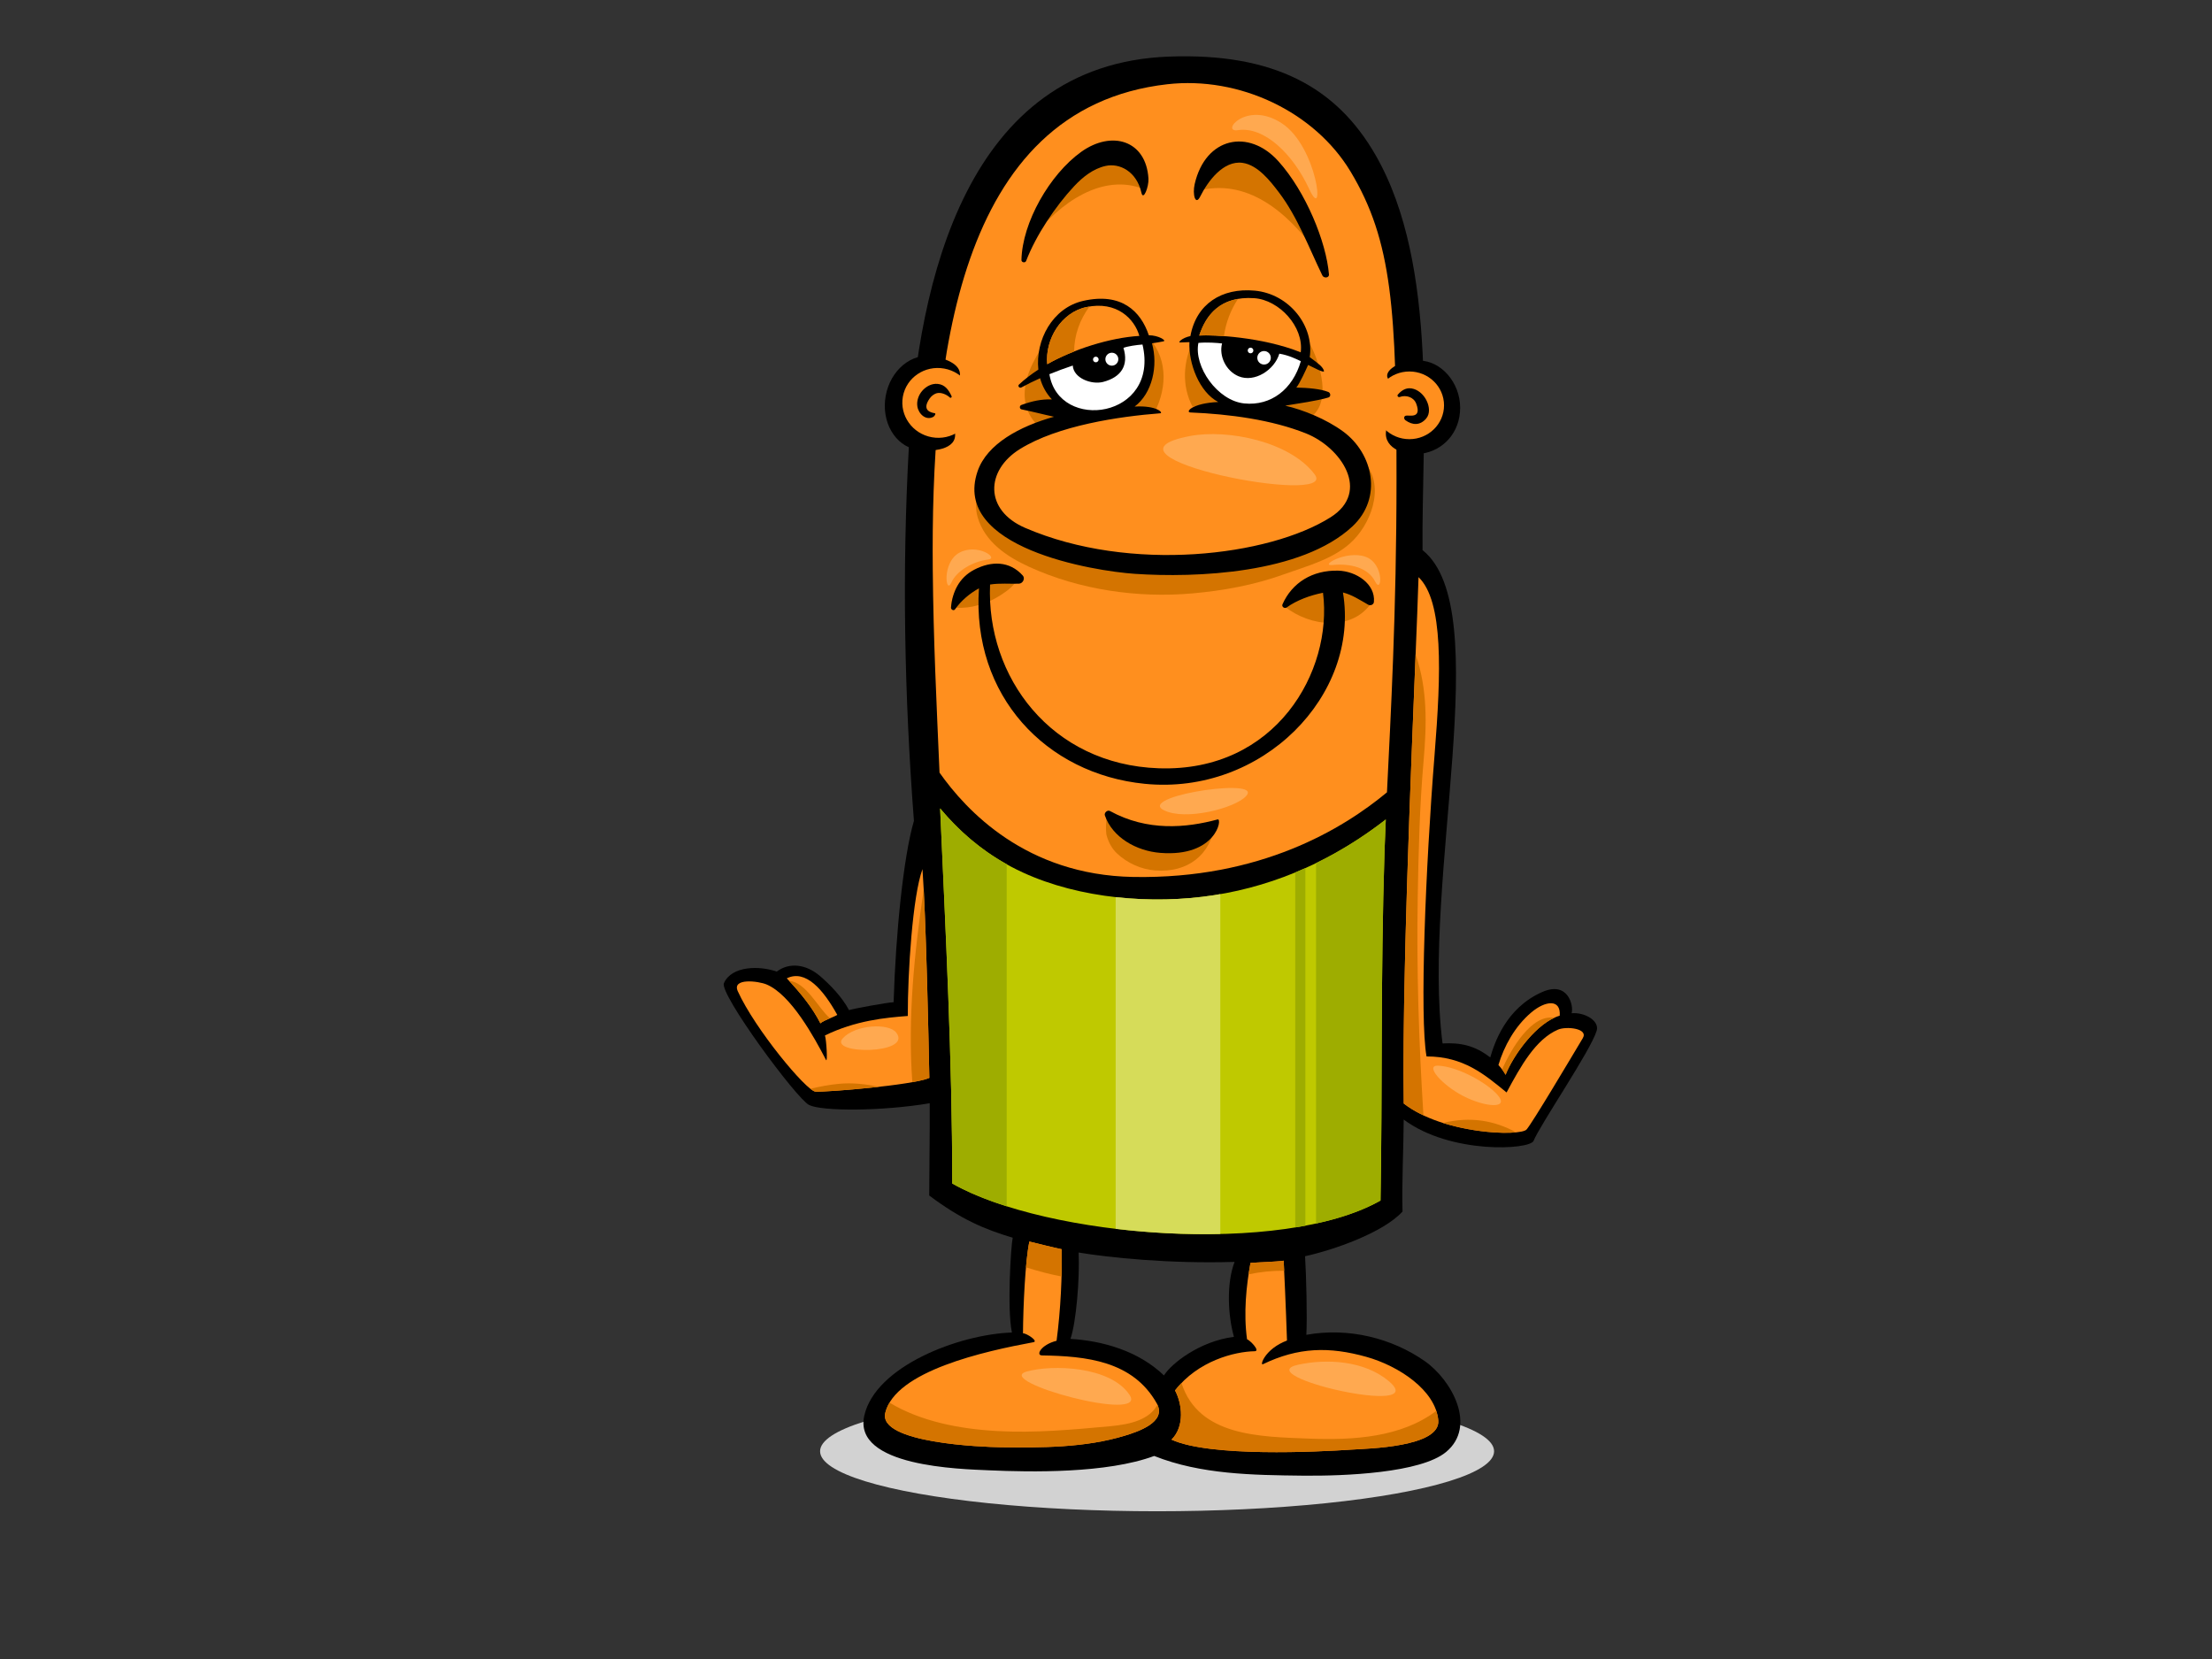 <?xml version="1.0" encoding="utf-8"?>
<!-- Generator: Adobe Illustrator 17.0.0, SVG Export Plug-In . SVG Version: 6.00 Build 0)  -->
<!DOCTYPE svg PUBLIC "-//W3C//DTD SVG 1.1//EN" "http://www.w3.org/Graphics/SVG/1.1/DTD/svg11.dtd">
<svg version="1.1" id="Layer_1" xmlns="http://www.w3.org/2000/svg" xmlns:xlink="http://www.w3.org/1999/xlink" x="0px" y="0px"
	 width="800px" height="600px" viewBox="0 0 800 600" enable-background="new 0 0 800 600" xml:space="preserve">
<rect x="0" y="0" width="800" height="600" fill="#333333" stroke="none"/>
<g>
	<ellipse fill="#D2D2D2" cx="418.475" cy="524.869" rx="121.88" ry="21.701"/>
	<path d="M577.465,372.756c1.068-3.582-4.378-6.736-9.077-6.304c0.824-2.459-1.109-11.844-10.59-7.691
		c-13.241,5.799-17.365,18.666-18.829,23.684c-5.662-4.434-10.926-5.401-17.254-5.076c-7.601-59.711,19.545-157.061-7.235-178.415
		c-0.426-40.388,6.15-102.775-17.065-143.001c-14.014-24.285-36.568-36.913-74.728-35.483
		c-73.145,2.737-90.645,81.383-93.97,140.869c-2.529,45.282-1.626,90.317,1.815,135.541c-3.779,12.863-6.582,40.623-7.346,65.58
		c-2.478,0.124-14.147,2.266-16.126,2.854c-2.551-4.778-6.856-9.204-10.541-12.351c-4.967-4.246-11.018-5.024-15.608-1.568
		c-6.111-2.178-16.299-2.178-19.098,4.188c-1.706,3.88,26.23,41.764,30.812,44.058c4.584,2.292,26.231,2.292,43.615-0.635
		c0.083,10.396-0.173,24.685-0.173,33.369c11.579,8.686,20.155,12.27,30.193,15.264c-0.659,2.914-2.084,25.958-0.282,34.282
		c-19.195,0.648-49.405,12.217-53.4,30.102c-4.119,18.448,34.826,19.269,45.021,19.73c15.369,0.691,42.757,1.155,59.845-5.193
		c0.013,0.008,0.022,0.023,0.039,0.028c16.806,6.67,35.661,6.899,53.548,7.104c15.6,0.176,42.791-1.018,51.92-8.529
		c11.275-9.278,2.163-26.068-7.77-32.969c-11.754-8.166-27.358-12.212-42.722-9.437c0.347-6.353-0.028-21.305-0.462-28.428
		c10.252-2.234,28.265-8.499,35.246-16.165c-0.298-9.875,0.383-23.415,0.423-33.26c16.939,12.632,45.663,10.961,46.979,7.691
		C557.01,406.739,575.325,379.945,577.465,372.756z M390.101,452.994c10.74,1.783,32.637,4.117,56.398,3.385
		c-2.981,7.815-2.414,19.319-0.231,27.105c-12.396,1.586-22.569,9.61-25.306,13.96c-9.272-8.904-22.225-12.527-33.818-13.216
		C389.238,478.261,390.544,462.078,390.101,452.994z"/>
	<path fill="#FF8F1E" d="M302.814,367.044c-1.367,0.864-4.75,1.885-6.113,3.056c-2.801-5.602-7.13-10.952-12.152-16.272
		C291.354,350.492,297.721,357.875,302.814,367.044z"/>
	<path fill="#FF8F1E" d="M294.92,394.802c-3.312-0.253-21.903-22.665-28.086-36.311c-2.221-4.896,7.462-3.7,10.436-2.439
		c8.865,3.76,17.232,19.135,21.471,27.29c0.627,1.2,0.154-7.271-0.389-8.855c11.082-5.405,21.779-6.426,29.964-7.049
		c-0.034-15.931,1.75-43.431,5.313-53.111c1.286,18.159,2.108,57.357,2.482,75.516C329.821,392.568,298.232,395.057,294.92,394.802z
		"/>
	<path fill="#FF8F1E" d="M553.762,366.201c5.039-4.278,10.778-5.074,10.338,1.134c-8.194,2.395-16.687,14.042-19.59,21.392
		c-0.65-1.218-1.539-2.414-2.585-3.548C543.931,378.43,547.858,371.215,553.762,366.201z"/>
	<path fill="#FF8F1E" d="M361.617,523.408c-5.836-0.079-44.118-1.432-41.449-12.43c3.662-15.146,35.883-22.285,53.619-25.556
		c1.821-0.336-2.369-3.184-3.813-3.236c0.07-9.676,0.809-26.115,2.311-33.164c2.784,0.689,8.846,2.204,11.671,2.771
		c0.231,9.246-0.345,21.957-1.834,33.117c-5.675,1.434-7.588,5.253-5.294,5.294c15.822,0.259,32.858,1.874,41.55,17.374
		c3.779,6.747-6.871,10.218-11.59,11.658C392.416,523.62,376.487,523.622,361.617,523.408z"/>
	<path fill="#FF8F1E" d="M456.747,493.39c12.798-6.186,24.026-6.415,37.437-2.66c11.555,3.236,25.06,12.011,25.989,22.974
		c0.815,9.698-25.67,10.188-31.268,10.562c-12.553,0.843-51.344,2.746-65.21-3.606c4.83-4.794,3.852-12.987,1.273-17.791
		c8.324-10.746,21.555-14.05,28.802-14.177c2.17-0.038-1.69-3.967-2.762-4.333c-1.309-9.456-0.265-19.396,1.237-27.6
		c2.848-0.248,9.197-0.39,12.013-0.809c0.146,2.641,0.809,16.873,1.2,28.873C457.442,487.842,455.533,493.981,456.747,493.39z"/>
	<path fill="#FF8F1E" d="M339.79,279.43c9.615,13.637,31.221,37.026,70.014,37.732c46.116,0.839,76.006-17.48,91.813-30.606
		c1.325-27.33,3.451-64.93,3.451-113.297c0-61.159-1.511-86.093-16.62-111.209c-13.011-21.636-40.161-34.544-66.271-31.582
		c-76.462,8.677-85.502,101.156-84.828,175.561C337.58,231.587,338.695,253.925,339.79,279.43z"/>
	<path fill="#D47400" d="M408.521,56.937c-14.01-11.598-28.426,12.685-35.07,29.258c9.593-12.886,25.434-23.772,40.212-17.786
		C413.126,63.734,411.7,59.567,408.521,56.937z"/>
	<path fill="#D47400" d="M451.947,52.891c-10.387-1.996-16.721,6.965-19.124,16.244c17.898-5.016,32.793,7.366,43.685,22.633
		c-2.305-7.549-4.894-14.998-8.594-22.026C464.606,63.462,459.676,54.378,451.947,52.891z"/>
	<path fill="#D47400" d="M473.904,150.989c7.145-5.014,4.153-16.759,1.329-23.479c-4.083-9.717-12.768-17.429-23.686-17.936
		c-18.123,1.56-28.193,22.481-20.25,37.518C445.05,143.863,461.814,144.879,473.904,150.989z"/>
	<path fill="#D47400" d="M486.208,161.711c4.419,7.126,5.525,16.608,0.306,23.736c-6.976,9.529-19.137,13.117-30.358,14.733
		c-13.135,1.89-26.292,1.782-39.521,1.4c-16.455-0.475-39.632-0.096-52.36-12.674c-7.102-7.019-8.131-15.2-4.141-21.91
		c-5.253,5.305-8.497,13.366-6.565,20.021c2.598,8.953,10.515,14.266,18.615,17.977c18.165,8.324,39.292,11.382,59.154,9.608
		c11.133-0.993,22.261-3.024,32.806-6.822c8.575-3.088,18.767-5.679,25.34-12.433c7.216-7.419,11.731-21.335,2.739-29.346
		C490.349,164.333,488.324,162.94,486.208,161.711z"/>
	<path fill="#D47400" d="M404.052,308.731c3.697,3.441,8.681,5.705,13.749,6.088c11.722,0.884,19.937-5.585,21.581-16.513
		c-12.602,5.944-26.033,5.288-37.3-4.571c-0.03-0.009-0.054,0-0.086-0.011c-2.405-0.841-2.08,7.246-1.815,8.236
		C400.869,304.536,402.075,306.89,404.052,308.731z"/>
	<path fill="#D47400" d="M384.58,116.421c-8.75,8.698-20.14,25.167-10.045,36.654c0.323,0.368,0.439,0.768,0.464,1.162
		c0.314,0.404,0.612,0.819,0.899,1.241c13.081-5.547,27.548-7.8,41.685-6.4c4.759-9.3,4.815-20.581-3.475-28.392
		C405.721,112.784,394.734,111.57,384.58,116.421z"/>
	<path fill="#D47400" d="M464.703,219.423c9.325,7.348,24.32,8.863,31.313-1.412c-1.021-4.599-4.214-8.393-10.03-9.477
		C477.049,206.871,469.015,211.91,464.703,219.423z"/>
	<path fill="#D47400" d="M365.779,206.929c-8.523-3.649-21.803,2.673-21.775,12.587c5.003,0.961,10.717-0.46,15.199-2.728
		C361.7,215.523,371.897,209.546,365.779,206.929z"/>
	<path fill="#BFC900" d="M439.071,323.757c-22.27,3.473-48.472,1.273-69.115-8.196c-12.193-5.587-21.919-13.56-29.945-23.192
		c2.003,45.173,4.38,90.334,4.38,135.665c34.375,19.539,119.404,26.277,154.89,6.156c0.721-39.806,0-80.703,1.447-126.305
		c0.107-3.443,0.269-7.297,0.46-11.508C483.328,310.257,462.567,320.098,439.071,323.757z"/>
	<path fill="#D6DC59" d="M441.339,323.365c-0.757,0.131-1.506,0.274-2.268,0.392c-11.262,1.757-23.53,2.056-35.575,0.704V444.42
		c12.46,1.494,25.385,2.144,37.843,1.857V323.365z"/>
	<path fill="#9EAD00" d="M364.086,312.548c-9.494-5.301-17.386-12.152-24.075-20.179c2.003,45.173,4.38,90.334,4.38,135.665
		c5.431,3.086,12.131,5.852,19.695,8.243V312.548z"/>
	<path fill="#9EAD00" d="M468.443,315.529v128.373c1.226-0.199,2.465-0.387,3.661-0.612V313.96
		C470.893,314.502,469.672,315.022,468.443,315.529z"/>
	<path fill="#9EAD00" d="M475.963,312.157v130.348c8.981-1.962,16.948-4.704,23.318-8.316c0.721-39.806,0-80.703,1.447-126.305
		c0.107-3.443,0.269-7.297,0.46-11.508C493.336,302.48,484.922,307.798,475.963,312.157z"/>
	<path fill="#FF8F1E" d="M572.44,375.462c-4.934,8.264-18.155,30.497-20.327,33.027c-2.172,2.534-30.037,1.81-44.423-9.385
		c-0.813-54.671,4.616-164.68,5.339-190.375c9.05,8.683,8.2,34.437,5.791,64.414c-3.255,40.531-5.429,94.819-2.895,108.93
		c13.389-0.004,20.988,6.512,28.95,13.027c5.106-9.484,10.473-19.224,18.596-22.723C566.459,371.091,574.565,371.902,572.44,375.462
		z"/>
	<path fill="#D47400" d="M285.356,354.697c4.674,5.035,8.698,10.105,11.346,15.403c0.76-0.653,2.146-1.258,3.464-1.817
		C295.844,364.517,291.652,355.32,285.356,354.697z"/>
	<path fill="#D47400" d="M334.072,321.703c-3.426,23.003-5.797,46.508-4.119,69.685c2.745-0.494,4.934-1.016,6.158-1.545
		C335.782,373.862,335.106,341.593,334.072,321.703z"/>
	<path fill="#D47400" d="M303.241,391.997c-3.496,0.36-6.863,0.959-10.147,1.789c0.798,0.623,1.427,0.986,1.827,1.016
		c1.872,0.145,12.769-0.589,23.033-1.746C313.151,392.117,308.338,391.469,303.241,391.997z"/>
	<path fill="#D47400" d="M543.259,386.789c0.475,0.636,0.903,1.282,1.252,1.938c2.668-6.757,10.062-17.127,17.605-20.62
		C554.018,366.668,546.529,379.258,543.259,386.789z"/>
	<path fill="#D47400" d="M401.508,515.814c-13.569,1.246-27.281,2.504-40.92,1.74c-13.943-0.783-27.709-3.557-38.879-10.261
		c-0.698,1.173-1.23,2.397-1.541,3.685c-2.67,10.997,35.612,12.351,41.449,12.43c14.87,0.214,30.799,0.212,45.172-4.171
		c4.598-1.402,14.782-4.742,11.816-11.149C415.595,513.441,409.081,515.118,401.508,515.814z"/>
	<path fill="#D47400" d="M383.916,461.656c0.098-3.528,0.116-6.886,0.041-9.863c-2.825-0.567-8.887-2.082-11.671-2.771
		c-0.49,2.296-0.895,5.596-1.228,9.328C375.297,459.677,379.573,460.841,383.916,461.656z"/>
	<path fill="#D47400" d="M473.431,520.294c-17.836-0.702-39.911-0.805-46.131-20.091c-0.807,0.839-1.594,1.714-2.332,2.666
		c2.579,4.804,3.557,12.997-1.273,17.791c13.866,6.353,52.656,4.449,65.21,3.606c5.598-0.374,32.083-0.864,31.268-10.562
		c-0.1-1.17-0.368-2.309-0.736-3.424C506.888,519.76,489.807,520.939,473.431,520.294z"/>
	<path fill="#D47400" d="M464.439,459.58c-0.083-1.727-0.146-3.009-0.18-3.631c-2.816,0.419-9.165,0.561-12.013,0.809
		c-0.244,1.329-0.467,2.716-0.678,4.128C455.709,459.995,460.098,459.542,464.439,459.58z"/>
	<path fill="#D47400" d="M512.745,324.206c0.28-16.259,0.683-32.607,2.097-48.814c1.168-13.398,1.479-26.196-2.869-38.685
		c-1.766,43.747-4.917,119.832-4.284,162.398c2.12,1.648,4.536,3.066,7.115,4.282C513.142,377.029,512.289,350.616,512.745,324.206z
		"/>
	<path fill="#D47400" d="M521.869,406.127c10.057,3.182,20.859,3.952,26.477,3.402C540.46,405.247,531.813,403.696,521.869,406.127z
		"/>
	<path d="M485.767,156.062c-6.131-4.496-14.397-7.828-20.951-9.351c4.23-0.723,11.626-1.735,15.61-2.951
		c0.997-0.308,0.794-1.667,0.026-1.981c-2.792-1.132-7.361-1.523-11.607-1.611c1.275-1.612,3.419-6.295,4.246-8.178
		c1.447,0.621,6.024,3.21,5.737,2.14c-0.388-1.461-2.011-2.645-5.155-4.96c1.697-11.238-7.38-22.892-19.875-24.052
		c-11.964-1.111-21.174,4.842-23.271,16.425c-3.088,0.651-4.613,2.36-3.743,2.316c0.873-0.047,2.519-0.111,3.387-0.118
		c-0.362,7.663,3.563,18.069,10.423,21.649c-9.614,0.443-11.988,3.706-10.051,3.785c14.241,0.582,29.44,2.656,41.753,7.556
		c12.708,5.056,23.613,21.084,8.913,30.36c-22.27,14.05-72.361,20.241-110.436,3.828c-14.823-6.386-14.352-20.77-1.939-28.49
		c13.734-8.544,35.843-11.802,50.811-12.963c1.123-0.086-1.162-2.906-9.291-2.424c6.385-4.798,8.568-14.742,6.274-22.882
		c1.496-0.237,2.992-0.434,4.173-0.708c1.207-0.283-1.889-2.204-5.316-2.204c-2.91-8.716-9.925-15.574-23.754-12.428
		c-11.1,2.525-17.322,14.239-16.192,24.848c-2.576,1.676-4.949,3.486-7.008,5.414c-0.578,0.548,0.195,1.413,0.847,1.053
		c2.212-1.213,4.489-2.305,6.788-3.345c0.822,3.004,2.307,5.578,4.267,7.659c-3.768-0.137-7.265,0.633-11.025,2.007
		c-0.777,0.284-0.749,1.453,0.098,1.616c3.88,0.757,7.785,1.821,11.698,2.649c-12.332,3.434-24.23,9.786-27.638,19.693
		c-9.55,27.776,42.063,36.114,56.815,37.118c22.098,1.5,60.314,0,78.713-17.123C500.166,180.104,496.638,164.035,485.767,156.062z"
		/>
	<path fill="#FFFFFF" d="M450.008,145.906c-9.726-0.971-18.31-13.331-16.59-21.891c3.112-0.291,6.796-0.015,8.557,0.197
		c-1.185,4.556,1.419,9.963,5.955,11.863c5.821,2.435,13.055-2.333,14.756-8.166c3.501,0.584,6.321,2.039,7.78,2.72
		C467.549,140.743,459.73,146.878,450.008,145.906z"/>
	<path fill="#FF8F1E" d="M433.718,121.354c2.401-7.305,7.537-14.346,19.89-13.515c9.02,0.608,18.031,10.353,16.819,19.588
		C456.571,121.839,438.553,121.001,433.718,121.354z"/>
	<path fill="#FF8F1E" d="M392.857,111.067c11.085-2.377,17.502,4.338,19.203,10.417c-10.62,0.642-23.868,4.851-33.326,10.237
		C377.927,122.631,383.822,113.006,392.857,111.067z"/>
	<path fill="#D47400" d="M447.731,108.104c-8.191,1.408-12.035,7.235-14.012,13.25c1.656-0.12,4.879-0.096,8.932,0.206
		C443.368,116.543,445.131,112.067,447.731,108.104z"/>
	<path fill="#D47400" d="M394.025,110.869c-0.387,0.062-0.768,0.111-1.168,0.197c-9.035,1.939-14.93,11.564-14.123,20.654
		c2.936-1.671,6.257-3.208,9.73-4.581C388.53,121.116,390.533,115.587,394.025,110.869z"/>
	<path fill="#FFFFFF" d="M379.53,135.331c2.775-1.145,5.604-2.164,8.452-3.126c0.267,4.566,6.755,7.014,10.975,5.921
		c6.565-1.703,9.3-5.99,7.355-12.309c1.417-0.593,4.804-1.066,6.888-1.22C419.521,151.333,382.911,156.356,379.53,135.331z"/>
	<path d="M483.994,206.385c-9.311-0.244-16.706,4.337-20.171,12.188c-0.372,0.85,0.749,1.691,1.551,1.108
		c3.531-2.568,8.504-4.404,13.107-5.3c3.617,28.3-17.003,64.943-59.424,63.479c-38.999-1.346-62.409-33.138-60.988-66.456
		c3.398-0.559,7.291-0.199,10.419-0.304c1.468-0.053,2.352-1.907,1.415-2.947c-4.765-5.32-11.367-5.347-17.579-2.097
		c-5.517,2.885-7.9,8.127-8.388,13.684c-0.056,0.67,0.956,1.344,1.461,0.633c2.165-3.066,5.236-5.724,8.654-7.586
		c-2.621,38.772,24.213,67.132,59.957,70.692c42.527,4.239,77.914-32.023,71.685-69.194c3.253,0.8,6.038,2.656,9.113,4.402
		c0.884,0.503,2.001-0.032,2.089-0.986C497.487,211.185,490.494,206.555,483.994,206.385z"/>
	<path d="M390.993,54.954c-11.312,8.119-21.296,25.473-21.572,39.106c-0.013,0.88,1.382,1.13,1.691,0.317
		c3.563-9.261,10.554-19.736,17.313-26.975c3.128-3.355,6.914-6.392,11.461-7.4c5.067-1.115,11.221,2.035,12.921,9.683
		c0.7,3.143,2.728-2.215,2.549-5.099C414.508,50.704,402.041,47.022,390.993,54.954z"/>
	<path d="M462.385,58.352c-10.753-11.983-26.408-8.769-30.313,8.217c-0.869,3.777,0.282,7.932,1.982,4.534
		c2.771-5.54,8.38-13.184,15.349-12.203c5.504,0.779,10.006,6.573,13.105,10.644c6.756,8.867,10.9,20.108,15.747,30.088
		c0.501,1.046,2.489,0.941,2.382-0.383C479.665,87.533,472.301,69.404,462.385,58.352z"/>
	<path d="M440.385,296.356c-11.431,3.096-25.466,4.361-38.967-3.049c-0.888-0.486-2.157,0.629-1.825,1.6
		c2.705,7.924,11.358,12.844,19.991,13.541C439.891,310.085,442.196,295.866,440.385,296.356z"/>
	<circle fill="#FFFFFF" cx="402.118" cy="129.909" r="2.341"/>
	<path fill="#FFFFFF" d="M397.336,130.009c0,0.561-0.456,1.019-1.019,1.019c-0.559,0-1.016-0.458-1.016-1.019
		c0-0.561,0.456-1.014,1.016-1.014C396.88,128.995,397.336,129.447,397.336,130.009z"/>
	<path fill="#FFFFFF" d="M459.605,129.404c0,1.346-1.092,2.439-2.442,2.439c-1.35,0-2.442-1.093-2.442-2.439
		c0-1.352,1.093-2.446,2.442-2.446C458.512,126.958,459.605,128.052,459.605,129.404z"/>
	<path fill="#FFFFFF" d="M453.299,126.757c0,0.561-0.458,1.016-1.019,1.016s-1.019-0.454-1.019-1.016
		c0-0.565,0.458-1.019,1.019-1.019S453.299,126.192,453.299,126.757z"/>
	<path d="M528.083,147.464c0,9.174-6.332,15.578-13.988,16.612c-6.871,0.927-14.558-2.566-12.559-9.285
		c-0.916-2.21-1.43-4.697-1.43-7.327c0-3.636,0.984-7,2.655-9.738c-3.458-2.422,1.667-7.402,10.637-7.314
		C521.122,130.491,528.083,138.289,528.083,147.464z"/>
	<ellipse fill="#FF8F1E" cx="509.723" cy="146.591" rx="12.531" ry="12.24"/>
	<path d="M320.32,143.208c-1.667,9.319,3.343,18.007,11.189,19.409c5.273,0.944,14.928,0.182,13.845-6.278
		c1.635-2.256,2.831-4.997,3.375-8.052c0.711-3.969-0.417-7.971-1.834-11.198c1.808-5.157-4.851-7.404-9.355-8.209
		C329.695,127.478,321.985,133.893,320.32,143.208z"/>
	
		<ellipse transform="matrix(-0.984 -0.176 0.176 -0.984 647.314 348.726)" fill="#FF8F1E" cx="339.122" cy="145.656" rx="12.927" ry="12.625"/>
	<path d="M344.164,143.306c-1.025-2.226-2.358-4.213-5.046-4.468c-2.187-0.206-4.267,0.95-5.643,2.578
		c-1.276,1.506-2.005,3.588-1.703,5.559c0.407,2.669,3.047,5.264,5.778,3.788c0.456-0.246,1.074-1.237,0.503-1.325
		c-1.264-0.199-4.9-0.954-1.806-5.352c0.687-0.978,1.738-1.678,2.572-1.885c1.517-0.377,3.503,0.43,4.733,1.586
		C343.846,144.064,344.322,143.651,344.164,143.306z"/>
	<path d="M515.989,144.974c-0.914-1.913-2.581-3.647-4.639-4.297c-2.388-0.759-4.237,0.233-5.797,2.035
		c-0.39,0.449,0.169,1.059,0.668,0.871c2.257-0.843,5.065,0.006,5.974,2.403c2.133,5.624-2.647,4.074-3.74,4.344
		c-0.854,0.212-0.738,1.243-0.163,1.658c2.583,1.859,5.27,1.913,7.425-0.524C517.322,149.645,516.941,146.972,515.989,144.974z"/>
	<path fill="#FFA950" d="M430.347,157.699c13.682-2.598,36.213,1.982,45.143,13.89C484.421,183.497,391.156,165.14,430.347,157.699z
		"/>
	<path fill="#FFA950" d="M447.71,47.071c9.368-1.442,19.843,8.433,25.796,21.332c5.953,12.899,2.977-15.381-9.921-23.814
		C450.686,36.157,441.261,48.064,447.71,47.071z"/>
	<path fill="#FFA950" d="M422.406,293.632c8.93,2.977,26.669-2.24,28.773-6.449C454.155,281.231,407.635,288.708,422.406,293.632z"
		/>
	<path fill="#FFA950" d="M481.937,204.336c6.436-0.644,12.899,0.991,15.379,5.953c2.48,4.962,3.471-6.45-3.473-8.93
		C486.899,198.879,476.977,204.832,481.937,204.336z"/>
	<path fill="#FFA950" d="M357.418,202.352c-5.437,0.68-11.41,3.967-13.395,8.433c-1.984,4.466-3.473-7.44,2.976-10.913
		C353.447,196.399,361.386,201.857,357.418,202.352z"/>
	<path fill="#FFA950" d="M529.065,396.322c-7.491-3.899-13.941-11.151-8.931-10.913c7.006,0.334,17.324,5.987,21.332,10.417
		C546.358,401.235,537.147,400.529,529.065,396.322z"/>
	<path fill="#FFA950" d="M304.831,375.488c4.496-4.907,16.603-5.643,19.348-1.984C330.131,381.441,299.373,381.443,304.831,375.488z
		"/>
	<path fill="#FFA950" d="M469.537,493.559c10.275-2.221,23.891-1.515,32.742,5.953C518.154,512.906,451.183,497.527,469.537,493.559
		z"/>
	<path fill="#FFA950" d="M371.312,496.039c9.276-2.596,30.26-1.982,37.206,8.435C415.464,514.891,358.91,499.51,371.312,496.039z"/>
</g>
</svg>

